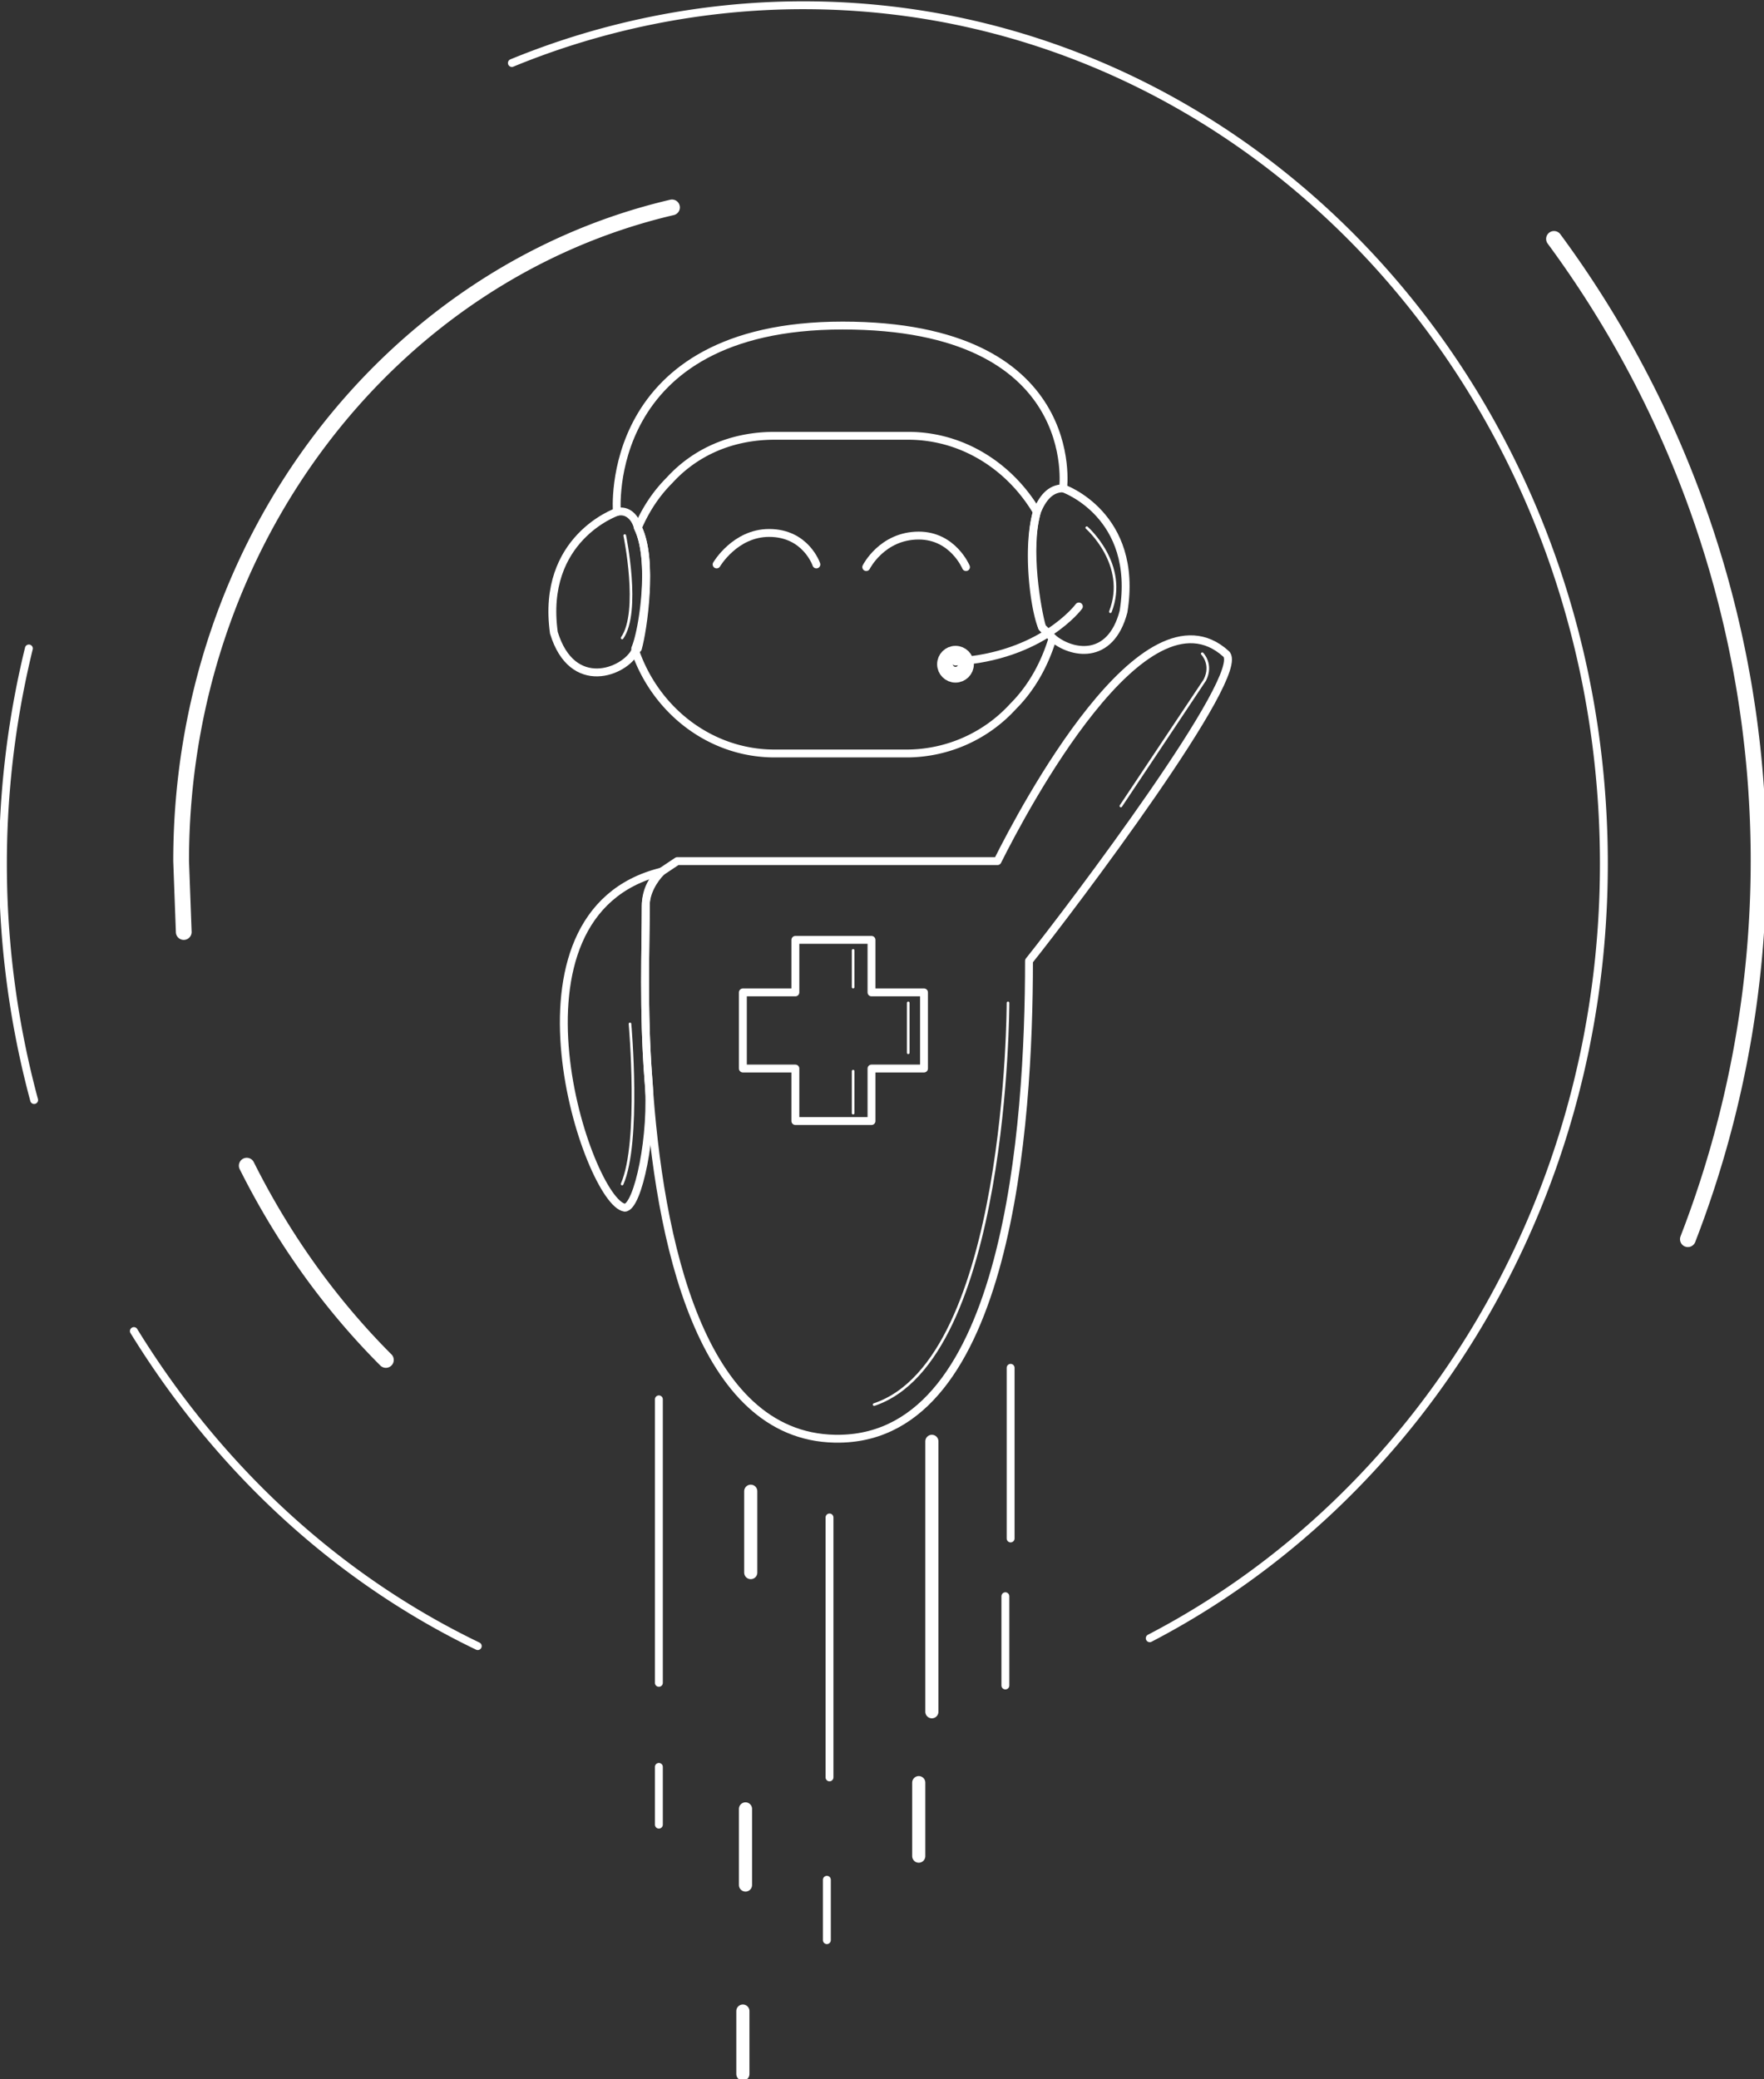 <svg xmlns="http://www.w3.org/2000/svg" version="1" viewBox="0 0 672 792">
	<rect x="0" y="0" width="672" height="792" fill="#333333" stroke="none"/>
	<g fill="none" stroke="#fff" stroke-miterlimit="10">
		<path stroke-linecap="round" stroke-linejoin="round" stroke-width="3" d="M252 332c-3 3-6 8-6 13 0 16-1 40 1 66 2 21-4 49-9 49-14-2-51-112 14-128zM259 328z"/>
		<path stroke-linecap="round" stroke-linejoin="round" stroke-width="3" d="M392 366c0 63-8 181-72 182h-1-1c-51-1-67-75-71-137-2-26-1-51-1-66 0-5 2-10 6-13l6-4h122c10-20 56-107 87-79 9 7-59 97-75 117zM258 328l-6 4 6-4z"/>
		<path stroke-linecap="round" stroke-linejoin="round" stroke-width="3" d="M401 243c-3 10-8 19-15 26a55 55 0 0 1-40 18h-51c-24 0-45-16-53-39v-1c3-7 7-34 1-46 3-7 7-13 12-18 10-11 24-17 40-17h51c21 0 39 12 49 29-4 14-1 37 2 44l4 4z"/>
		<path stroke-linecap="round" stroke-linejoin="round" stroke-width="3" d="M243 247l-1 1c-4 8-24 16-31-7-5-36 24-46 24-46 4-1 7 2 8 6 6 12 2 39 0 46zM428 233c-5 19-20 16-27 10l-4-4c-2-7-6-30-2-44 2-5 5-9 10-9 0 0 29 10 23 47z"/>
		<path stroke-linecap="round" stroke-linejoin="round" stroke-width="3" d="M235 195s-6-71 86-71 84 62 84 62M273 215s7-12 20-12c14 0 18 12 18 12M411 231s-14 19-47 21"/>
		<ellipse cx="364" cy="253" stroke-width="6" rx="4" ry="4"/>
		<path stroke-linecap="round" stroke-linejoin="round" stroke-width="3" d="M330 216s6-12 20-12c13 0 18 12 18 12"/>
		<g stroke-linecap="round" stroke-linejoin="round">
			<path stroke-width="3" d="M251 533v108M251 673v22"/>
			<path stroke-width="5" d="M286 568v31M284 689v29M283 766v24"/>
			<path stroke-width="3" d="M316 578v99M315 716v23"/>
			<path stroke-width="5" d="M355 549v103M350 679v28"/>
			<path stroke-width="3" d="M385 521v65M383 608v34"/>
		</g>
		<g stroke-linecap="round" stroke-linejoin="round">
			<path stroke-width="3" d="M13 419a346 346 0 0 1-2-172M182 627c-54-26-99-68-131-120M195 24c34-14 72-22 111-22 169 0 305 146 305 327 0 130-71 242-173 295"/>
			<path stroke-width="6" d="M592 91a399 399 0 0 1 51 381M147 518c-21-21-39-46-53-74M70 355l-1-27c0-122 80-224 187-249"/>
		</g>
		<path stroke-linecap="round" stroke-linejoin="round" stroke-width="3" d="M352 378v29h-20v20h-29v-20h-20v-29h20v-20h29v20z"/>
		<path stroke-linecap="round" stroke-linejoin="round" d="M384 382s0 136-51 153"/>
	</g>
	<path fill="none" stroke="#fff" stroke-linecap="round" stroke-linejoin="round" stroke-miterlimit="10" d="M346 382v19M325 362v14M325 408v16M458 249s4 4 1 10l-32 48M240 390s4 45-3 61M414 201s16 14 9 32M238 204s6 29-1 39"/>
</svg>
